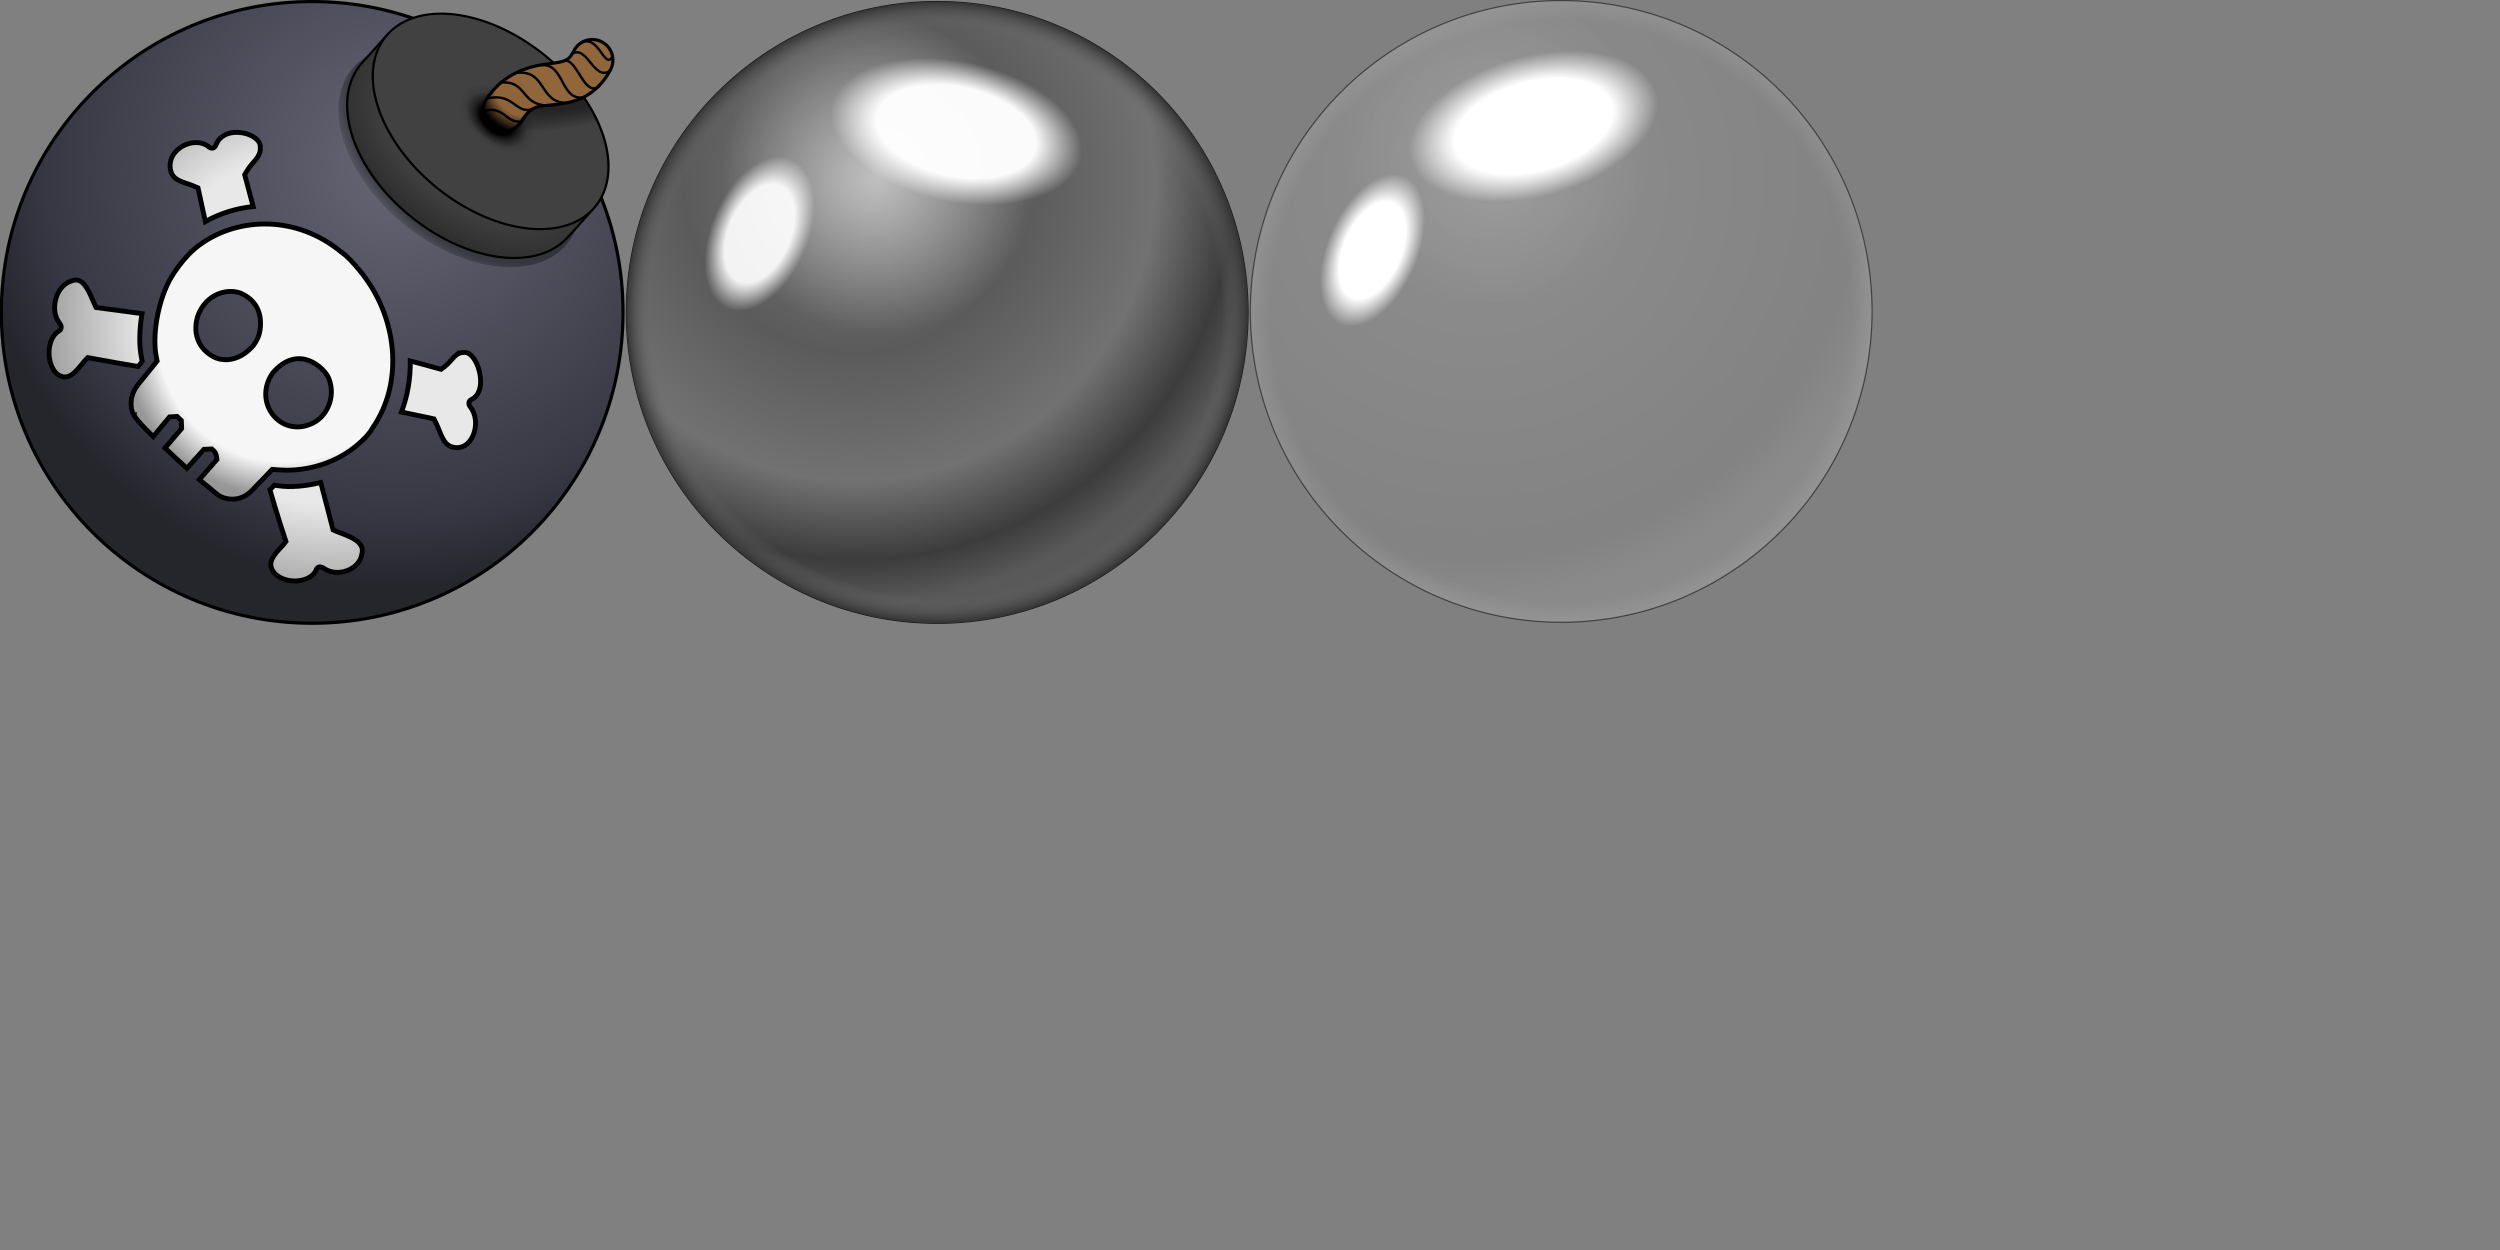 <?xml version="1.0" encoding="UTF-8" standalone="no"?>
<!-- Created with Inkscape (http://www.inkscape.org/) -->

<svg
   width="2048"
   height="1024"
   viewBox="0 0 541.867 270.933"
   version="1.1"
   id="svg1"
   inkscape:version="1.3.2 (091e20e, 2023-11-25, custom)"
   sodipodi:docname="SpecialBubbles.svg"
   inkscape:export-filename="[Temp]PaintBubbles.svg"
   inkscape:export-xdpi="96"
   inkscape:export-ydpi="96"
   xml:space="preserve"
   xmlns:inkscape="http://www.inkscape.org/namespaces/inkscape"
   xmlns:sodipodi="http://sodipodi.sourceforge.net/DTD/sodipodi-0.dtd"
   xmlns:xlink="http://www.w3.org/1999/xlink"
   xmlns="http://www.w3.org/2000/svg"
   xmlns:svg="http://www.w3.org/2000/svg"><rect x="0" y="0" width="541.867" height="270.933" fill="#808080" stroke="none"/><sodipodi:namedview
     id="namedview1"
     pagecolor="#000000"
     bordercolor="#000000"
     borderopacity="0.25"
     inkscape:showpageshadow="2"
     inkscape:pageopacity="0.0"
     inkscape:pagecheckerboard="0"
     inkscape:deskcolor="#d1d1d1"
     inkscape:document-units="px"
     inkscape:zoom="0.51717104"
     inkscape:cx="709.62984"
     inkscape:cy="372.21728"
     inkscape:window-width="1920"
     inkscape:window-height="1017"
     inkscape:window-x="-8"
     inkscape:window-y="-8"
     inkscape:window-maximized="1"
     inkscape:current-layer="layer2"
     showgrid="true"><inkscape:grid
       id="grid1"
       units="px"
       originx="0"
       originy="0"
       spacingx="33.867"
       spacingy="33.867"
       empcolor="#0099e5"
       empopacity="0.302"
       color="#0099e5"
       opacity="0.149"
       empspacing="4"
       dotted="false"
       gridanglex="30"
       gridanglez="30"
       visible="true" /></sodipodi:namedview><defs
     id="defs1"><linearGradient
       id="linearGradient25"
       inkscape:collect="always"><stop
         style="stop-color:#ffffff;stop-opacity:0.926;"
         offset="0.635"
         id="stop24" /><stop
         style="stop-color:#ffffff;stop-opacity:0;"
         offset="1"
         id="stop25" /></linearGradient><linearGradient
       id="linearGradient1"
       inkscape:collect="always"><stop
         style="stop-color:#000000;stop-opacity:0.772;"
         offset="0.899"
         id="stop1" /><stop
         style="stop-color:#000000;stop-opacity:0.171;"
         offset="1"
         id="stop6" /></linearGradient><linearGradient
       id="linearGradient30"
       inkscape:collect="always"><stop
         style="stop-color:#060202;stop-opacity:0.498;"
         offset="0.283"
         id="stop31" /><stop
         style="stop-color:#060202;stop-opacity:0;"
         offset="1"
         id="stop30" /></linearGradient><linearGradient
       id="linearGradient7"
       inkscape:collect="always"><stop
         style="stop-color:#f6f6f6;stop-opacity:1;"
         offset="0.793"
         id="stop7" /><stop
         style="stop-color:#979797;stop-opacity:1;"
         offset="1"
         id="stop13" /></linearGradient><linearGradient
       id="linearGradient3"
       inkscape:collect="always"><stop
         style="stop-color:#e8e8e8;stop-opacity:1;"
         offset="0.486"
         id="stop4" /><stop
         style="stop-color:#606060;stop-opacity:1;"
         offset="1"
         id="stop5" /></linearGradient><inkscape:path-effect
       effect="lattice2"
       gridpoint0="207.992,95.245"
       gridpoint1="341.195,101.906"
       gridpoint2="212.556,194.187"
       gridpoint3="341.195,194.187"
       gridpoint4="246.441,107.568"
       gridpoint5="307.31,107.568"
       gridpoint6="246.441,188.524"
       gridpoint7="307.31,188.524"
       gridpoint8x9="275.806,114.976"
       gridpoint10x11="275.806,181.116"
       gridpoint12="225.45,127.277"
       gridpoint13="328.301,127.277"
       gridpoint14="225.45,168.815"
       gridpoint15="328.301,168.815"
       gridpoint16="254.554,131.887"
       gridpoint17="299.197,131.887"
       gridpoint18="254.554,164.205"
       gridpoint19="299.197,164.205"
       gridpoint20x21="276.876,131.887"
       gridpoint22x23="276.876,164.205"
       gridpoint24x26="232.232,148.046"
       gridpoint25x27="321.519,148.046"
       gridpoint28x30="254.554,148.046"
       gridpoint29x31="299.197,148.046"
       gridpoint32x33x34x35="276.876,148.046"
       id="path-effect3"
       is_visible="true"
       lpeversion="1"
       horizontal_mirror="false"
       vertical_mirror="false"
       perimetral="false"
       live_update="true" /><linearGradient
       id="linearGradient65"
       inkscape:collect="always"><stop
         style="stop-color:#60606e;stop-opacity:1;"
         offset="0.1"
         id="stop63" /><stop
         style="stop-color:#373744;stop-opacity:1;"
         offset="0.833"
         id="stop64" /><stop
         style="stop-color:#25252c;stop-opacity:1;"
         offset="0.997"
         id="stop65" /></linearGradient><linearGradient
       id="linearGradient60"
       inkscape:collect="always"><stop
         style="stop-color:#000000;stop-opacity:1;"
         offset="0.528"
         id="stop58" /><stop
         style="stop-color:#1e1e1e;stop-opacity:1;"
         offset="0.712"
         id="stop59" /><stop
         style="stop-color:#3d3d3d;stop-opacity:1;"
         offset="1"
         id="stop60" /></linearGradient><linearGradient
       id="linearGradient56"
       inkscape:collect="always"><stop
         style="stop-color:#000000;stop-opacity:0.017;"
         offset="0.577"
         id="stop56" /><stop
         style="stop-color:#000000;stop-opacity:1;"
         offset="1"
         id="stop57" /></linearGradient><linearGradient
       id="linearGradient41"
       inkscape:collect="always"><stop
         style="stop-color:#303030;stop-opacity:1;"
         offset="0.127"
         id="stop45" /><stop
         style="stop-color:#414141;stop-opacity:1;"
         offset="0.325"
         id="stop18" /></linearGradient><linearGradient
       id="linearGradient32"
       inkscape:collect="always"><stop
         style="stop-color:#3e3e3e;stop-opacity:1;"
         offset="0.673"
         id="stop32" /><stop
         style="stop-color:#2f2f2f;stop-opacity:1;"
         offset="1"
         id="stop41" /></linearGradient><rect
       x="128"
       y="640"
       width="256"
       height="256"
       id="rect4" /><radialGradient
       inkscape:collect="always"
       xlink:href="#linearGradient65"
       id="radialGradient6"
       gradientUnits="userSpaceOnUse"
       gradientTransform="matrix(1.207,0,0,1.207,165.963,-0.749)"
       cx="95.399"
       cy="53.148"
       fx="95.399"
       fy="53.148"
       r="49.088" /><radialGradient
       inkscape:collect="always"
       xlink:href="#linearGradient32"
       id="radialGradient34"
       cx="291.237"
       cy="-220.874"
       fx="291.237"
       fy="-220.874"
       r="25.039"
       gradientTransform="matrix(1.114,-0.037,0.017,0.653,-29.516,-64.883)"
       gradientUnits="userSpaceOnUse" /><radialGradient
       inkscape:collect="always"
       xlink:href="#linearGradient41"
       id="radialGradient43"
       cx="291.442"
       cy="-227.817"
       fx="291.442"
       fy="-227.817"
       r="24.929"
       gradientTransform="matrix(1,0,0,0.637,0,-81.825)"
       gradientUnits="userSpaceOnUse" /><radialGradient
       inkscape:collect="always"
       xlink:href="#linearGradient60"
       id="radialGradient56"
       gradientUnits="userSpaceOnUse"
       gradientTransform="matrix(1,0,0,0.637,0,-81.825)"
       cx="290.845"
       cy="-225.659"
       fx="290.845"
       fy="-225.659"
       r="24.929" /><radialGradient
       inkscape:collect="always"
       xlink:href="#linearGradient56"
       id="radialGradient57"
       cx="378.414"
       cy="19.303"
       fx="378.414"
       fy="19.303"
       r="4.434"
       gradientTransform="matrix(1.412,1.225,-1.137,1.31,-131.594,-469.186)"
       gradientUnits="userSpaceOnUse" /><radialGradient
       inkscape:collect="always"
       xlink:href="#linearGradient3"
       id="radialGradient7"
       cx="175.057"
       cy="203.906"
       fx="175.057"
       fy="203.906"
       r="73.159"
       gradientTransform="matrix(1.44,0.941,-0.911,1.395,123.294,-238.314)"
       gradientUnits="userSpaceOnUse" /><radialGradient
       inkscape:collect="always"
       xlink:href="#linearGradient7"
       id="radialGradient13"
       cx="274.253"
       cy="133.299"
       fx="274.253"
       fy="133.299"
       r="41.651"
       gradientTransform="matrix(1.331,-0.004,0.004,1.377,-91.042,-49.062)"
       gradientUnits="userSpaceOnUse" /><radialGradient
       inkscape:collect="always"
       xlink:href="#linearGradient30"
       id="radialGradient35"
       cx="396.925"
       cy="25.354"
       fx="396.925"
       fy="25.354"
       r="11.912"
       gradientTransform="matrix(2.488,-0.445,0.071,0.398,-596.177,187.725)"
       gradientUnits="userSpaceOnUse" /><radialGradient
       inkscape:collect="always"
       xlink:href="#linearGradient1"
       id="radialGradient8"
       cx="371.697"
       cy="29.44"
       fx="371.697"
       fy="29.44"
       r="22.197"
       gradientTransform="matrix(0.572,-0.67,0.987,0.842,130.022,254.011)"
       gradientUnits="userSpaceOnUse" /><radialGradient
       inkscape:collect="always"
       xlink:href="#linearGradient72"
       id="radialGradient2-7"
       cx="76.385"
       cy="54.933"
       fx="76.385"
       fy="54.933"
       r="49.088"
       gradientUnits="userSpaceOnUse"
       gradientTransform="matrix(1.207,0,0,1.207,165.963,-0.749)" /><linearGradient
       id="linearGradient72"
       inkscape:collect="always"><stop
         style="stop-color:#757575;stop-opacity:1;"
         offset="0.037"
         id="stop70" /><stop
         style="stop-color:#5b5b5b;stop-opacity:1;"
         offset="0.407"
         id="stop20" /><stop
         style="stop-color:#727272;stop-opacity:1;"
         offset="0.708"
         id="stop19" /><stop
         style="stop-color:#3c3c3c;stop-opacity:1;"
         offset="0.894"
         id="stop71" /><stop
         style="stop-color:#595959;stop-opacity:1;"
         offset="0.997"
         id="stop72" /></linearGradient><radialGradient
       inkscape:collect="always"
       xlink:href="#linearGradient74"
       id="radialGradient14-6"
       cx="101.653"
       cy="74.34"
       fx="101.653"
       fy="74.34"
       r="48.837"
       gradientUnits="userSpaceOnUse"
       gradientTransform="matrix(0.889,0,0,0.889,179.194,17.793)" /><linearGradient
       id="linearGradient74"
       inkscape:collect="always"><stop
         style="stop-color:#6f6f6f;stop-opacity:0;"
         offset="0.917"
         id="stop73" /><stop
         style="stop-color:#343434;stop-opacity:1;"
         offset="1"
         id="stop74" /></linearGradient><radialGradient
       inkscape:collect="always"
       xlink:href="#linearGradient17"
       id="radialGradient14-8-1"
       cx="95.044"
       cy="55.426"
       fx="95.044"
       fy="55.426"
       r="48.837"
       gradientUnits="userSpaceOnUse"
       gradientTransform="matrix(0.889,0,0,0.889,176.924,15.695)" /><linearGradient
       id="linearGradient17"
       inkscape:collect="always"><stop
         style="stop-color:#ffffff;stop-opacity:0.548;"
         offset="0"
         id="stop16" /><stop
         style="stop-color:#ffffff;stop-opacity:0;"
         offset="0.508"
         id="stop17" /></linearGradient><radialGradient
       inkscape:collect="always"
       xlink:href="#linearGradient14"
       id="radialGradient15-4"
       cx="64.372"
       cy="-57.623"
       fx="64.372"
       fy="-57.623"
       r="6.512"
       gradientTransform="matrix(1.513,-1.3941055e-8,-1.9593405e-8,2.738,-90.434,-120.517)"
       gradientUnits="userSpaceOnUse" /><linearGradient
       id="linearGradient14"
       inkscape:collect="always"><stop
         style="stop-color:#ffffff;stop-opacity:0.974;"
         offset="0.635"
         id="stop14" /><stop
         style="stop-color:#ffffff;stop-opacity:0;"
         offset="1"
         id="stop15" /></linearGradient><radialGradient
       inkscape:collect="always"
       xlink:href="#linearGradient25"
       id="radialGradient15-0-6"
       cx="64.372"
       cy="-57.623"
       fx="64.372"
       fy="-57.623"
       r="6.512"
       gradientTransform="matrix(1.067,-1.8579789e-8,0,1.736,190.708,141.652)"
       gradientUnits="userSpaceOnUse" /><radialGradient
       inkscape:collect="always"
       xlink:href="#linearGradient20"
       id="radialGradient4"
       gradientUnits="userSpaceOnUse"
       gradientTransform="matrix(1.207,0,0,1.207,165.963,-0.749)"
       cx="76.385"
       cy="54.933"
       fx="76.385"
       fy="54.933"
       r="49.088" /><linearGradient
       id="linearGradient20"
       inkscape:collect="always"><stop
         style="stop-color:#ffffff;stop-opacity:0.104;"
         offset="0.1"
         id="stop13-2" /><stop
         style="stop-color:#ffffff;stop-opacity:0.022;"
         offset="0.894"
         id="stop19-0" /><stop
         style="stop-color:#e0e0e0;stop-opacity:0.106;"
         offset="0.997"
         id="stop20-3" /></linearGradient><linearGradient
       inkscape:collect="always"
       xlink:href="#linearGradient5"
       id="linearGradient12"
       gradientUnits="userSpaceOnUse"
       x1="225.95"
       y1="83.919"
       x2="313.277"
       y2="83.919" /><linearGradient
       id="linearGradient5"
       inkscape:collect="always"><stop
         style="stop-color:#3a3a3a;stop-opacity:1;"
         offset="0"
         id="stop6-0" /><stop
         style="stop-color:#3a3a3a;stop-opacity:1;"
         offset="1"
         id="stop7-2" /></linearGradient><radialGradient
       inkscape:collect="always"
       xlink:href="#linearGradient22"
       id="radialGradient5"
       gradientUnits="userSpaceOnUse"
       gradientTransform="matrix(0.889,0,0,0.889,179.194,17.793)"
       cx="101.653"
       cy="74.34"
       fx="101.653"
       fy="74.34"
       r="48.837" /><linearGradient
       id="linearGradient22"
       inkscape:collect="always"><stop
         style="stop-color:#ffffff;stop-opacity:0;"
         offset="0.935"
         id="stop21" /><stop
         style="stop-color:#ffffff;stop-opacity:0.082;"
         offset="1"
         id="stop22" /></linearGradient><radialGradient
       inkscape:collect="always"
       xlink:href="#linearGradient24"
       id="radialGradient6-0"
       gradientUnits="userSpaceOnUse"
       gradientTransform="matrix(0.889,0,0,0.889,179.194,17.793)"
       cx="91.524"
       cy="49.018"
       fx="91.524"
       fy="49.018"
       r="48.837" /><linearGradient
       id="linearGradient24"
       inkscape:collect="always"><stop
         style="stop-color:#ffffff;stop-opacity:0.15;"
         offset="0"
         id="stop23" /><stop
         style="stop-color:#ffffff;stop-opacity:0;"
         offset="0.508"
         id="stop24-5" /></linearGradient><radialGradient
       inkscape:collect="always"
       xlink:href="#linearGradient14-0"
       id="radialGradient7-7"
       gradientUnits="userSpaceOnUse"
       gradientTransform="matrix(1.513,-1.3941055e-8,-1.9593405e-8,2.738,33.458,-74.864)"
       cx="64.372"
       cy="-57.623"
       fx="64.372"
       fy="-57.623"
       r="6.512" /><linearGradient
       id="linearGradient14-0"
       inkscape:collect="always"><stop
         style="stop-color:#ffffff;stop-opacity:1;"
         offset="0.635"
         id="stop14-5" /><stop
         style="stop-color:#ffffff;stop-opacity:0;"
         offset="1"
         id="stop15-7" /></linearGradient><radialGradient
       inkscape:collect="always"
       xlink:href="#linearGradient14-0"
       id="radialGradient8-1"
       gradientUnits="userSpaceOnUse"
       gradientTransform="matrix(0.988,-1.9997244e-8,0,1.725,193.619,126.691)"
       cx="64.372"
       cy="-57.623"
       fx="64.372"
       fy="-57.623"
       r="6.512" /></defs><g
     inkscape:groupmode="layer"
     id="layer2"
     inkscape:label="Special"
     style="display:inline"
     inkscape:highlight-color="#e1cc63"><g
       id="g4"
       inkscape:label="Glass"
       transform="matrix(1.551,0,0,1.551,-79.787,-62.66)"
       style="display:inline"><circle
         style="display:inline;fill:url(#radialGradient4);fill-opacity:1;stroke:url(#linearGradient12);stroke-width:0.171;stroke-dasharray:none;stroke-dashoffset:0;stroke-opacity:1"
         id="circle1"
         cx="269.614"
         cy="83.919"
         r="43.44"
         inkscape:label="MainColor" /><circle
         style="display:inline;fill:url(#radialGradient5);stroke:none;stroke-width:0.448;stroke-dasharray:none;stroke-opacity:1"
         id="circle2"
         cx="269.614"
         cy="83.919"
         r="43.44"
         inkscape:label="ColorReflexion" /><circle
         style="display:inline;fill:url(#radialGradient6-0);stroke:none;stroke-width:0.448;stroke-dasharray:none;stroke-opacity:1"
         id="circle3"
         cx="269.614"
         cy="83.919"
         r="43.44"
         inkscape:label="WhiteShading" /><ellipse
         style="display:inline;fill:url(#radialGradient7-7);stroke:none;stroke-width:0.787;stroke-dasharray:none;stroke-opacity:1"
         id="ellipse3"
         cx="130.874"
         cy="-232.615"
         rx="9.854"
         ry="17.826"
         transform="matrix(0.326,0.945,-0.959,0.282,0,0)"
         inkscape:label="ReflexionLarge" /><ellipse
         style="display:inline;fill:url(#radialGradient8-1);stroke:none;stroke-width:0.505;stroke-dasharray:none;stroke-opacity:1"
         id="ellipse4"
         cx="257.235"
         cy="27.299"
         rx="6.435"
         ry="11.231"
         transform="matrix(0.981,0.193,-0.333,0.943,0,0)"
         inkscape:label="ReflexionSmall" /></g><g
       id="g74"
       inkscape:label="Metallic"
       transform="matrix(1.551,0,0,1.551,-215.038,-62.445)"
       style="display:inline"><circle
         style="display:inline;fill:url(#radialGradient2-7);fill-opacity:1;stroke:#191717;stroke-width:0.171;stroke-dasharray:none;stroke-opacity:1"
         id="path1-5"
         cx="269.614"
         cy="83.919"
         r="43.44"
         inkscape:label="MainColor" /><circle
         style="display:inline;fill:url(#radialGradient14-6);stroke:none;stroke-width:0.171;stroke-dasharray:none;stroke-opacity:1"
         id="circle10-9"
         cx="269.614"
         cy="83.919"
         r="43.44"
         inkscape:label="ColorReflexion" /><circle
         style="display:inline;fill:url(#radialGradient14-8-1);stroke:none;stroke-width:0.448;stroke-dasharray:none;stroke-opacity:1"
         id="circle10-2-7"
         cx="267.343"
         cy="81.82"
         inkscape:label="WhiteShading"
         r="43.44" /><ellipse
         style="display:inline;fill:url(#radialGradient15-4);stroke:none;stroke-width:0.787;stroke-dasharray:none;stroke-opacity:1"
         id="path14-1"
         cx="6.983"
         cy="-278.267"
         rx="9.854"
         ry="17.826"
         transform="matrix(-0.141,0.99,-0.982,-0.186,0,0)"
         inkscape:label="ReflexionLarge" /><ellipse
         style="display:inline;fill:url(#radialGradient15-0-6);stroke:none;stroke-width:0.526;stroke-dasharray:none;stroke-opacity:1"
         id="path14-6-6"
         cx="259.394"
         cy="41.602"
         rx="6.948"
         ry="11.306"
         transform="matrix(0.992,0.128,-0.301,0.954,0,0)"
         inkscape:label="ReflexionSmall" /></g><g
       id="g36"
       inkscape:label="Explosive"
       style="display:inline"
       transform="translate(-270.933)"><circle
         style="display:inline;fill:url(#radialGradient6);fill-opacity:1;stroke:#000000;stroke-width:0.448;stroke-dasharray:none;stroke-opacity:1"
         id="circle4"
         cx="269.614"
         cy="83.919"
         r="43.44"
         inkscape:label="MainColor"
         transform="matrix(1.551,0,0,1.551,-79.572,-62.445)" /><g
         id="g65"
         inkscape:label="Fuse Cap"
         transform="matrix(1.182,0,0,1.182,-66.284,-3.65)"><g
           id="g32"
           style="display:inline"
           inkscape:label="Cap"><path
             id="path1"
             style="display:inline;fill:url(#radialGradient8);fill-opacity:0.439;stroke:none;stroke-width:0.421;stroke-linecap:round;stroke-linejoin:round;stroke-dashoffset:16.669"
             d="m 388.809,48.34 a 25.411,16.082 38.954 0 1 -30.299,-4.828 25.411,16.082 38.954 0 1 -8.21,-28.284 25.411,16.082 38.954 0 1 30.299,4.828 25.411,16.082 38.954 0 1 8.21,28.284 z"
             inkscape:label="Cap Shadow"
             transform="translate(1.0775953e-6)" /><path
             id="ellipse31"
             style="fill:url(#radialGradient34);stroke:#000000;stroke-width:0.41;stroke-linecap:round;stroke-linejoin:round;stroke-dashoffset:16.669"
             transform="matrix(0.758,0.652,-0.686,0.728,0,0)"
             d="m 315.73,-218.534 c 0,8.662 -11.069,15.684 -24.724,15.684 -13.654,0 -24.537,-7.016 -24.724,-15.684 -0.15,-6.96 0,0 -0.15,-6.96 4.474,-2.838 18.047,-8.725 24.874,-8.725 6.827,0 20.089,5.721 24.563,8.56 0.161,7.125 0.161,2.794 0.161,7.125 z"
             sodipodi:nodetypes="ssscscs"
             inkscape:label="Cap Bottom" /><path
             id="path35"
             style="display:inline;fill:url(#radialGradient43);stroke:#000000;stroke-width:0.41;stroke-linecap:round;stroke-linejoin:round;stroke-dashoffset:16.669"
             transform="matrix(0.758,0.652,-0.686,0.728,1.0775949e-6,9.2622712e-8)"
             d="m 315.569,-225.659 a 24.724,15.684 0 0 1 -24.724,15.684 24.724,15.684 0 0 1 -24.724,-15.684 24.724,15.684 0 0 1 24.724,-15.684 24.724,15.684 0 0 1 24.724,15.684 z"
             inkscape:label="Cap Top" /><path
             id="path52"
             style="display:inline;fill:url(#radialGradient56);stroke:none;stroke-width:0.41;stroke-linecap:round;stroke-linejoin:round;stroke-dashoffset:16.669;stroke-opacity:1"
             inkscape:label="Cap Hole"
             d="m 271.23,-235.208 a 24.724,15.684 0 0 0 -5.11,9.549 24.724,15.684 0 0 0 24.725,15.684 24.724,15.684 0 0 0 24.723,-15.684 24.724,15.684 0 0 0 -10.535,-12.84 c 0.163,1.792 0.281,2.87 0.281,2.87 a 15.616,14.925 45 0 1 -13.377,16.344 15.616,14.925 45 0 1 -16.961,-14.125 c 0,0 -0.174,-1.62 -0.395,-4.019 a 24.724,15.684 0 0 0 -3.351,2.22 z"
             transform="matrix(0.197,0.17,-0.178,0.189,278.918,18.224)" /></g><g
           id="g8"
           inkscape:label="Fuze"><path
             id="path30"
             style="color:#000000;display:inline;fill:url(#radialGradient35);stroke:none;stroke-width:0.582;stroke-linecap:round;stroke-linejoin:round;stroke-dasharray:none;stroke-dashoffset:63;stroke-opacity:1"
             inkscape:label="Fuse Shadow Back"
             d="m 383.544,19.606 c -2.469,0.038 -5.305,0.673 -8.057,2.703 a 3.777,3.777 0 0 0 -0.797,5.282 3.777,3.777 0 0 0 5.281,0.796 c 2.916,-2.151 3.813,-1.537 6.623,-0.834 1.405,0.351 3.177,0.867 5.381,0.73 1.179,-0.073 2.432,-0.391 3.666,-0.957 a 24.741,15.657 38.954 0 0 -3.657,-6.636 c -0.156,0.03 -0.31,0.044 -0.476,0.054 -0.646,0.04 -1.636,-0.16 -3.081,-0.522 -1.264,-0.316 -2.963,-0.647 -4.883,-0.618 z" /><path
             style="color:#000000;display:inline;fill:#91663b;fill-opacity:1;stroke:#000000;stroke-width:0.582;stroke-linecap:round;stroke-linejoin:round;stroke-dasharray:none;stroke-dashoffset:63;stroke-opacity:1"
             d="m 392.762,10.513 a 3.777,3.777 0 0 0 -2.212,1.861 c -0.675,1.301 -1.088,1.549 -1.677,1.817 -0.59,0.267 -1.586,0.432 -3.065,0.609 -2.958,0.353 -8.063,1.439 -11.352,6.552 a 3.777,3.777 0 0 0 1.135,5.22 3.777,3.777 0 0 0 5.219,-1.135 c 1.96,-3.048 3.016,-2.793 5.893,-3.136 1.438,-0.171 3.278,-0.319 5.289,-1.232 2.012,-0.912 3.963,-2.709 5.264,-5.218 a 3.777,3.777 0 0 0 -1.613,-5.093 3.777,3.777 0 0 0 -2.88,-0.247 z"
             id="path32" /><path
             id="path56"
             style="fill:url(#radialGradient57);stroke-width:0.754;stroke-linecap:round;stroke-linejoin:round;stroke-dashoffset:63"
             d="m 382.596,22.575 c -0.089,2.044 -2.332,4.796 -4.597,4.796 -2.265,-1e-6 -4.266,-2.353 -4.266,-4.399 0,-2.046 3.093,-5.722 5.358,-5.722 2.265,0 3.605,3.047 3.506,5.325 z"
             sodipodi:nodetypes="sssss"
             inkscape:label="Fuse Shadow Bottom" /><path
             id="path16"
             style="display:inline;fill:none;fill-opacity:1;stroke:#000000;stroke-width:0.448;stroke-linecap:round;stroke-linejoin:round;stroke-dasharray:none;stroke-dashoffset:63;stroke-opacity:1"
             transform="translate(1.0775953e-6)"
             d="m 391.465,11.15 c 3.586,-2.478 4.706,5.25 6.192,2.175 m -7.578,-0.291 c 2.907,-1.989 4.107,5.144 7.126,3.003 m -8.465,-1.779 c 2.435,-0.574 3.609,6.732 6.426,4.667 m -10.558,-3.902 c 4.297,-0.293 3.43,6.758 7.842,5.891 m -12.261,-4.488 c 5.483,-0.459 3.856,5.794 9.382,5.52 M 374.528,21.156 c 5.049,-1.208 5.284,3.048 8.493,1.893 m -9.216,0.491 c 3.947,-1.261 3.928,2.052 7.106,1.863 m -3.896,-7.159 c 5.381,-0.536 3.415,4.816 9.981,4.127"
             inkscape:label="Fuze Stripes" /></g></g><g
         id="g68"
         transform="matrix(0.467,0.428,-0.428,0.467,262.398,-108.017)"
         inkscape:label="Crossbones"
         inkscape:path-effect="#path-effect3"
         style="display:inline;stroke-width:1.67;stroke-dasharray:none"><path
           style="display:inline;fill:url(#radialGradient13);stroke:#000000;stroke-width:1.67;stroke-dasharray:none;stroke-opacity:1"
           d="m 255.155,190.452 c -3.795,-1.064 -5.375,-4.94 -5.532,-5.347 -0.934,-2.423 -0.798,-4.977 -0.983,-7.544 -0.148,-2.05 -0.415,-6.23 -0.415,-6.23 -0.356,-0.257 -1.068,-0.771 -1.068,-0.771 -5.924,-4.288 -12.221,-13.988 -14.408,-22.282 -0.227,-0.767 -2.243,-9.247 -0.48,-16.776 3.426,-15.569 17.579,-29.17 37.152,-30.202 2.841,-0.402 5.642,-0.04 8.517,0.332 20.743,2.684 37.61,18.076 40.116,36.813 0.601,2.477 0.425,4.768 0.169,7.221 -0.987,9.449 -6.281,18.79 -13.955,24.878 -0.644,0.511 -1.935,1.533 -1.935,1.533 -0.046,2.062 -0.165,6.108 -0.165,6.108 -0.154,2.506 0.177,4.886 -0.703,7.219 -0.734,1.946 -2.234,3.662 -4.008,4.622 -1.932,1.319 -4.167,1.066 -6.373,1.215 -1.595,0.108 -4.791,0.295 -4.791,0.295 -0.028,-1.483 -0.093,-4.521 -0.093,-4.521 -0.034,-1.531 -0.109,-4.659 -0.109,-4.659 -0.304,-0.243 -0.915,-0.731 -0.915,-0.731 -0.503,-0.403 -1.345,-0.733 -1.866,-0.73 -0.316,0.002 -0.947,0.005 -0.947,0.005 -0.317,0.321 -0.948,0.962 -0.948,0.962 -0.315,0.32 -0.944,0.956 -0.944,0.956 0.014,1.493 0.038,4.422 0.038,4.422 0.012,1.455 0.033,4.3 0.033,4.3 -1.706,0.014 -5.113,0.007 -5.113,0.007 -1.702,-0.009 -5.093,-0.061 -5.093,-0.061 -0.052,-1.418 -0.152,-4.318 -0.152,-4.318 -0.05,-1.461 -0.146,-4.44 -0.146,-4.44 -0.325,-0.325 -0.976,-0.977 -0.976,-0.977 -0.326,-0.327 -0.978,-0.984 -0.978,-0.984 -0.333,-0.008 -0.997,-0.024 -0.997,-0.024 -0.332,-0.008 -0.996,-0.025 -0.996,-0.025 -0.302,0.313 -0.902,0.937 -0.902,0.937 -0.3,0.311 -0.896,0.93 -0.896,0.93 0.067,1.498 0.206,4.438 0.206,4.438 0.071,1.46 0.219,4.315 0.219,4.315 -1.336,-0.059 -3.991,-0.197 -3.991,-0.197 -2.207,-0.121 -4.665,-0.435 -5.571,-0.689 0,0 -9.7e-4,-5.1e-4 -9.7e-4,-5.1e-4 z m 7.658,-33.644 c 6.407,-3.109 6.187,-10.555 6.098,-11.816 -0.43,-2.981 -1.185,-4.634 -3.128,-6.864 -4.664,-5.353 -10.292,-3.923 -12.401,-3.116 -2.39,1.117 -4.292,3.091 -5.38,5.572 -1.895,4.321 -0.658,8.321 0.172,10.207 2.985,6.16 8.93,8.198 14.639,6.017 0,0 7e-5,0 7e-5,0 m 38.663,-4.88 c 2.755,-5.421 0.298,-12.856 -5.891,-15.88 -1.652,-0.807 -5.6,-1.328 -9.097,0.058 -3.5,1.386 -6.535,4.684 -6.342,11.49 1.547,11.93 16.45,14.647 21.331,4.333 z"
           id="path68"
           inkscape:original-d="m 264.64073,172.69608 c -2.29101,-0.51161 -3.07196,-2.77653 -3.14768,-3.01305 -0.44863,-1.39737 -0.23994,-2.91078 -0.24035,-4.36145 l -10e-4,-3.49946 -0.61551,-0.39876 c -3.39099,-2.19686 -6.95618,-7.39102 -8.13437,-11.85102 -0.12519,-0.41419 -1.21683,-5.01191 -0.11188,-9.1578 2.15432,-8.60054 10.51753,-16.18867 21.95541,-17.14503 1.65543,-0.29167 3.26835,-0.13654 4.92408,0.006 11.99307,1.03091 21.06469,9.09565 22.25679,19.78645 0.31721,1.38751 0.18334,2.6818 0.0114,4.06573 -0.66268,5.33285 -3.69886,10.55932 -8.07114,13.89367 l -1.10343,0.84148 v 3.50176 c -0.0433,1.44328 0.20646,2.88512 -0.25473,4.26258 -0.38753,1.15747 -1.23611,2.16685 -2.27623,2.7076 -1.12319,0.75717 -2.46949,0.53944 -3.77267,0.58339 l -2.8344,0.0956 -0.0753,-2.73199 -0.0753,-2.73199 -0.5284,-0.42738 c -0.29061,-0.23506 -0.77361,-0.42738 -1.07332,-0.42738 h -0.54494 l -0.54938,0.54938 -0.54938,0.54938 v 2.58413 2.58413 h -3.0216 -3.02159 v -2.58413 -2.58413 l -0.54939,-0.54938 -0.54938,-0.54938 h -0.5799 -0.5799 l -0.54938,0.54938 -0.54938,0.54938 v 2.58413 2.58413 l -2.40609,-0.024 c -1.32335,-0.0132 -2.84484,-0.12195 -3.38109,-0.24169 z m 5.4627,-19.01183 c 3.66728,-1.72383 3.61726,-5.64858 3.58198,-6.30638 -0.20751,-1.56425 -0.61239,-2.4291 -1.67882,-3.58604 -2.56287,-2.78039 -5.78958,-1.98532 -7.00979,-1.54001 -1.3846,0.61248 -2.50739,1.67823 -3.17099,3.0099 -1.15683,2.32144 -0.50098,4.43582 -0.0484,5.42973 1.6397,3.2423 5.0499,4.22417 8.32598,2.9928 z m 21.68443,-2.93483 c 1.58626,-2.96772 0.24771,-6.98535 -3.17099,-8.49762 -1.82995,-0.80947 -8.79548,-0.80051 -8.71077,6.37646 0.73691,6.22213 9.06527,7.77305 11.88176,2.12116 z"
           transform="translate(-1.0335026e-6)"
           sodipodi:nodetypes="ccccssssssssccssccccsscccccccccccccccccssccssssscssss" /><path
           id="path75"
           style="display:inline;fill:url(#radialGradient7);stroke:#000000;stroke-width:1.67;stroke-dasharray:none;stroke-opacity:1"
           d="m 149.231,150.031 c -2.874,0.506 -5.604,2.144 -6.26,5.594 -0.213,1.118 -1.21,1.588 -2.21,1.029 -2.959,-1.655 -6.638,-0.66 -9.109,1.488 -2.48,2.155 -3.918,5.636 -2.182,9.121 1.544,3.016 5.04,2.704 8.374,3.441 0.571,0.126 1.721,0.384 1.721,0.384 1.367,3.269 4.539,10.88 4.539,10.88 4.539,-3.721 9.704,-6.386 15.181,-7.964 -1.665,-3.601 -4.805,-10.2 -4.805,-10.2 0.157,-0.43 0.47,-1.279 0.47,-1.279 1.357,-3.675 3.971,-5.509 3.094,-8.938 -0.128,-1.218 -1.067,-2.18 -2.393,-2.82 -1.741,-0.84 -4.166,-1.133 -6.419,-0.737 z m -45.359,59.58 c -0.434,0.106 -0.877,0.308 -1.328,0.625 -4.922,2.558 -5.46,11.17 -1.413,14.751 1.104,0.977 1.227,2.026 0.335,2.811 -3.812,3.353 -2.314,12.083 2.17,14.647 4.006,1.8 5.82,-1.551 8.207,-5.982 0.318,-0.493 0.97,-1.488 0.97,-1.488 2.974,0.017 6.425,0.015 10.564,-0.017 3.75,-0.029 6.956,-0.072 6.956,-0.072 0.348,-0.664 1.053,-2 1.053,-2 -0.186,-0.466 -0.556,-1.399 -0.556,-1.399 -1.534,-3.869 -2.361,-9.145 -2.42,-14.63 -3.223,0.142 -6.601,0.298 -10.194,0.468 -3.24,0.154 -5.639,0.272 -5.639,0.272 -0.354,-0.49 -1.052,-1.464 -1.052,-1.464 -2.115,-3.179 -4.578,-7.27 -7.65,-6.521 z m 135.557,0.633 c -3.323,0.3 -3.603,3.524 -6.072,6.153 -0.286,0.304 -0.867,0.919 -0.867,0.919 -3.393,-0.353 -10.876,-0.915 -10.876,-0.915 1.142,5.927 1.235,11.937 0.137,17.73 2.257,0.047 4.707,0.107 7.278,0.186 2.339,0.071 4.105,0.138 4.105,0.138 0.373,0.51 1.11,1.522 1.11,1.522 2.149,2.958 3.454,6.408 6.638,6.8 3.627,0.404 5.793,-2.197 6.46,-5.302 0.664,-3.087 -0.089,-6.981 -2.728,-9.285 -0.894,-0.78 -0.952,-1.909 -0.133,-2.494 4.304,-3.077 1.633,-10.768 -1.665,-14.026 -1.115,-1.101 -2.323,-1.709 -3.388,-1.425 0,0 1e-5,0 1e-5,0 z m -40.532,52.55 c -4.804,2.144 -9.824,3.518 -13.937,3.671 -0.495,0.018 -1.486,0.054 -1.486,0.054 -0.416,0.609 -1.246,1.816 -1.246,1.816 1.672,3.371 3.512,6.999 5.445,10.672 1.762,3.347 3.094,5.759 3.094,5.759 -0.268,0.509 -0.802,1.508 -0.802,1.508 -2.636,4.022 -4.595,7.082 -0.912,10.017 4.627,3.083 12.761,0.81 13.671,-3.94 0.217,-1.13 1.177,-1.436 2.564,-0.822 5.061,2.241 11.986,-1.718 11.818,-7.164 0.433,-4.369 -5.042,-5.149 -9.375,-5.967 -0.59,-0.132 -1.779,-0.401 -1.779,-0.401 -2.201,-4.682 -4.519,-9.67 -7.054,-15.203 z"
           transform="rotate(-32.219,87.521,7.969)"
           inkscape:original-d="m 157.34862,180.9566 c -1.88146,0.24824 -3.49928,1.5457 -3.60219,4.37585 -0.0326,0.89671 -0.65024,1.19239 -1.36879,0.65494 -4.33351,-3.24122 -9.62214,1.74508 -6.59703,7.01684 1.31258,2.24269 3.64068,2.30091 5.81842,3.00178 l 1.12647,0.36257 3.37317,7.05232 c 2.62401,-2.04106 5.62543,-3.49458 8.84249,-4.33623 l -3.29409,-6.88683 0.22932,-0.88414 c 0.66309,-2.56086 2.22824,-3.82151 1.47354,-6.7113 -0.1513,-1.01897 -0.81172,-1.90137 -1.72138,-2.54816 -1.19392,-0.84887 -2.81658,-1.29071 -4.27993,-1.09764 z m -28.15236,36.62245 c -0.37414,0.0407 -0.75955,0.138 -1.15783,0.30226 -4.45416,1.29611 -5.33011,6.42312 -1.47645,8.64191 1.01506,0.58444 1.09221,1.20815 0.20671,1.66606 -3.95971,2.04764 -3.28511,7.33412 1.11858,8.76495 3.75208,0.908 5.53901,-1.16549 7.60067,-3.74424 l 0.81317,-0.86041 12.34493,5.5e-4 0.68277,-1.08453 -0.35549,-0.76758 c -0.98232,-2.12172 -1.54208,-5.00689 -1.6558,-7.99631 l -11.01582,9e-5 -0.81337,-0.85987 c -1.63286,-1.84999 -3.6731,-4.34774 -6.29207,-4.06288 z m 86.65426,0.10931 c -2.93259,0.56606 -3.39466,2.52215 -5.41876,4.22531 l -0.69861,0.58831 -7.63413,-3.6e-4 c 0.62882,3.26533 0.61329,6.6007 -0.0958,9.84855 l 7.81716,-6.6e-4 0.81257,0.86002 c 1.57193,1.66217 2.62965,3.73692 5.21919,3.95335 6.06105,0.45435 8.27738,-6.46793 3.48357,-8.97877 -0.79488,-0.41633 -0.79455,-1.10092 3.3e-4,-1.51725 4.45998,-2.33599 2.48397,-6.90014 -0.44389,-8.52482 -0.97595,-0.54157 -2.05713,-0.75686 -3.04164,-0.45368 z m -27.27165,30.81595 c -2.74589,1.18729 -5.59108,1.92763 -7.92898,1.95693 l -0.84456,0.0105 -0.68452,1.08402 5.32717,11.13578 -0.42539,1.10476 c -1.43677,2.97256 -2.53596,5.47964 -0.0979,8.47269 3.19089,3.35529 8.2509,1.6827 8.38959,-2.77296 0.031,-0.9964 0.62655,-1.19575 1.59178,-0.53226 3.6644,2.51911 7.91187,-0.4833 7.15923,-5.06075 -0.18932,-3.4414 -3.8943,-4.327 -6.60682,-5.0982 l -1.12647,-0.36257 z" /></g></g></g></svg>
